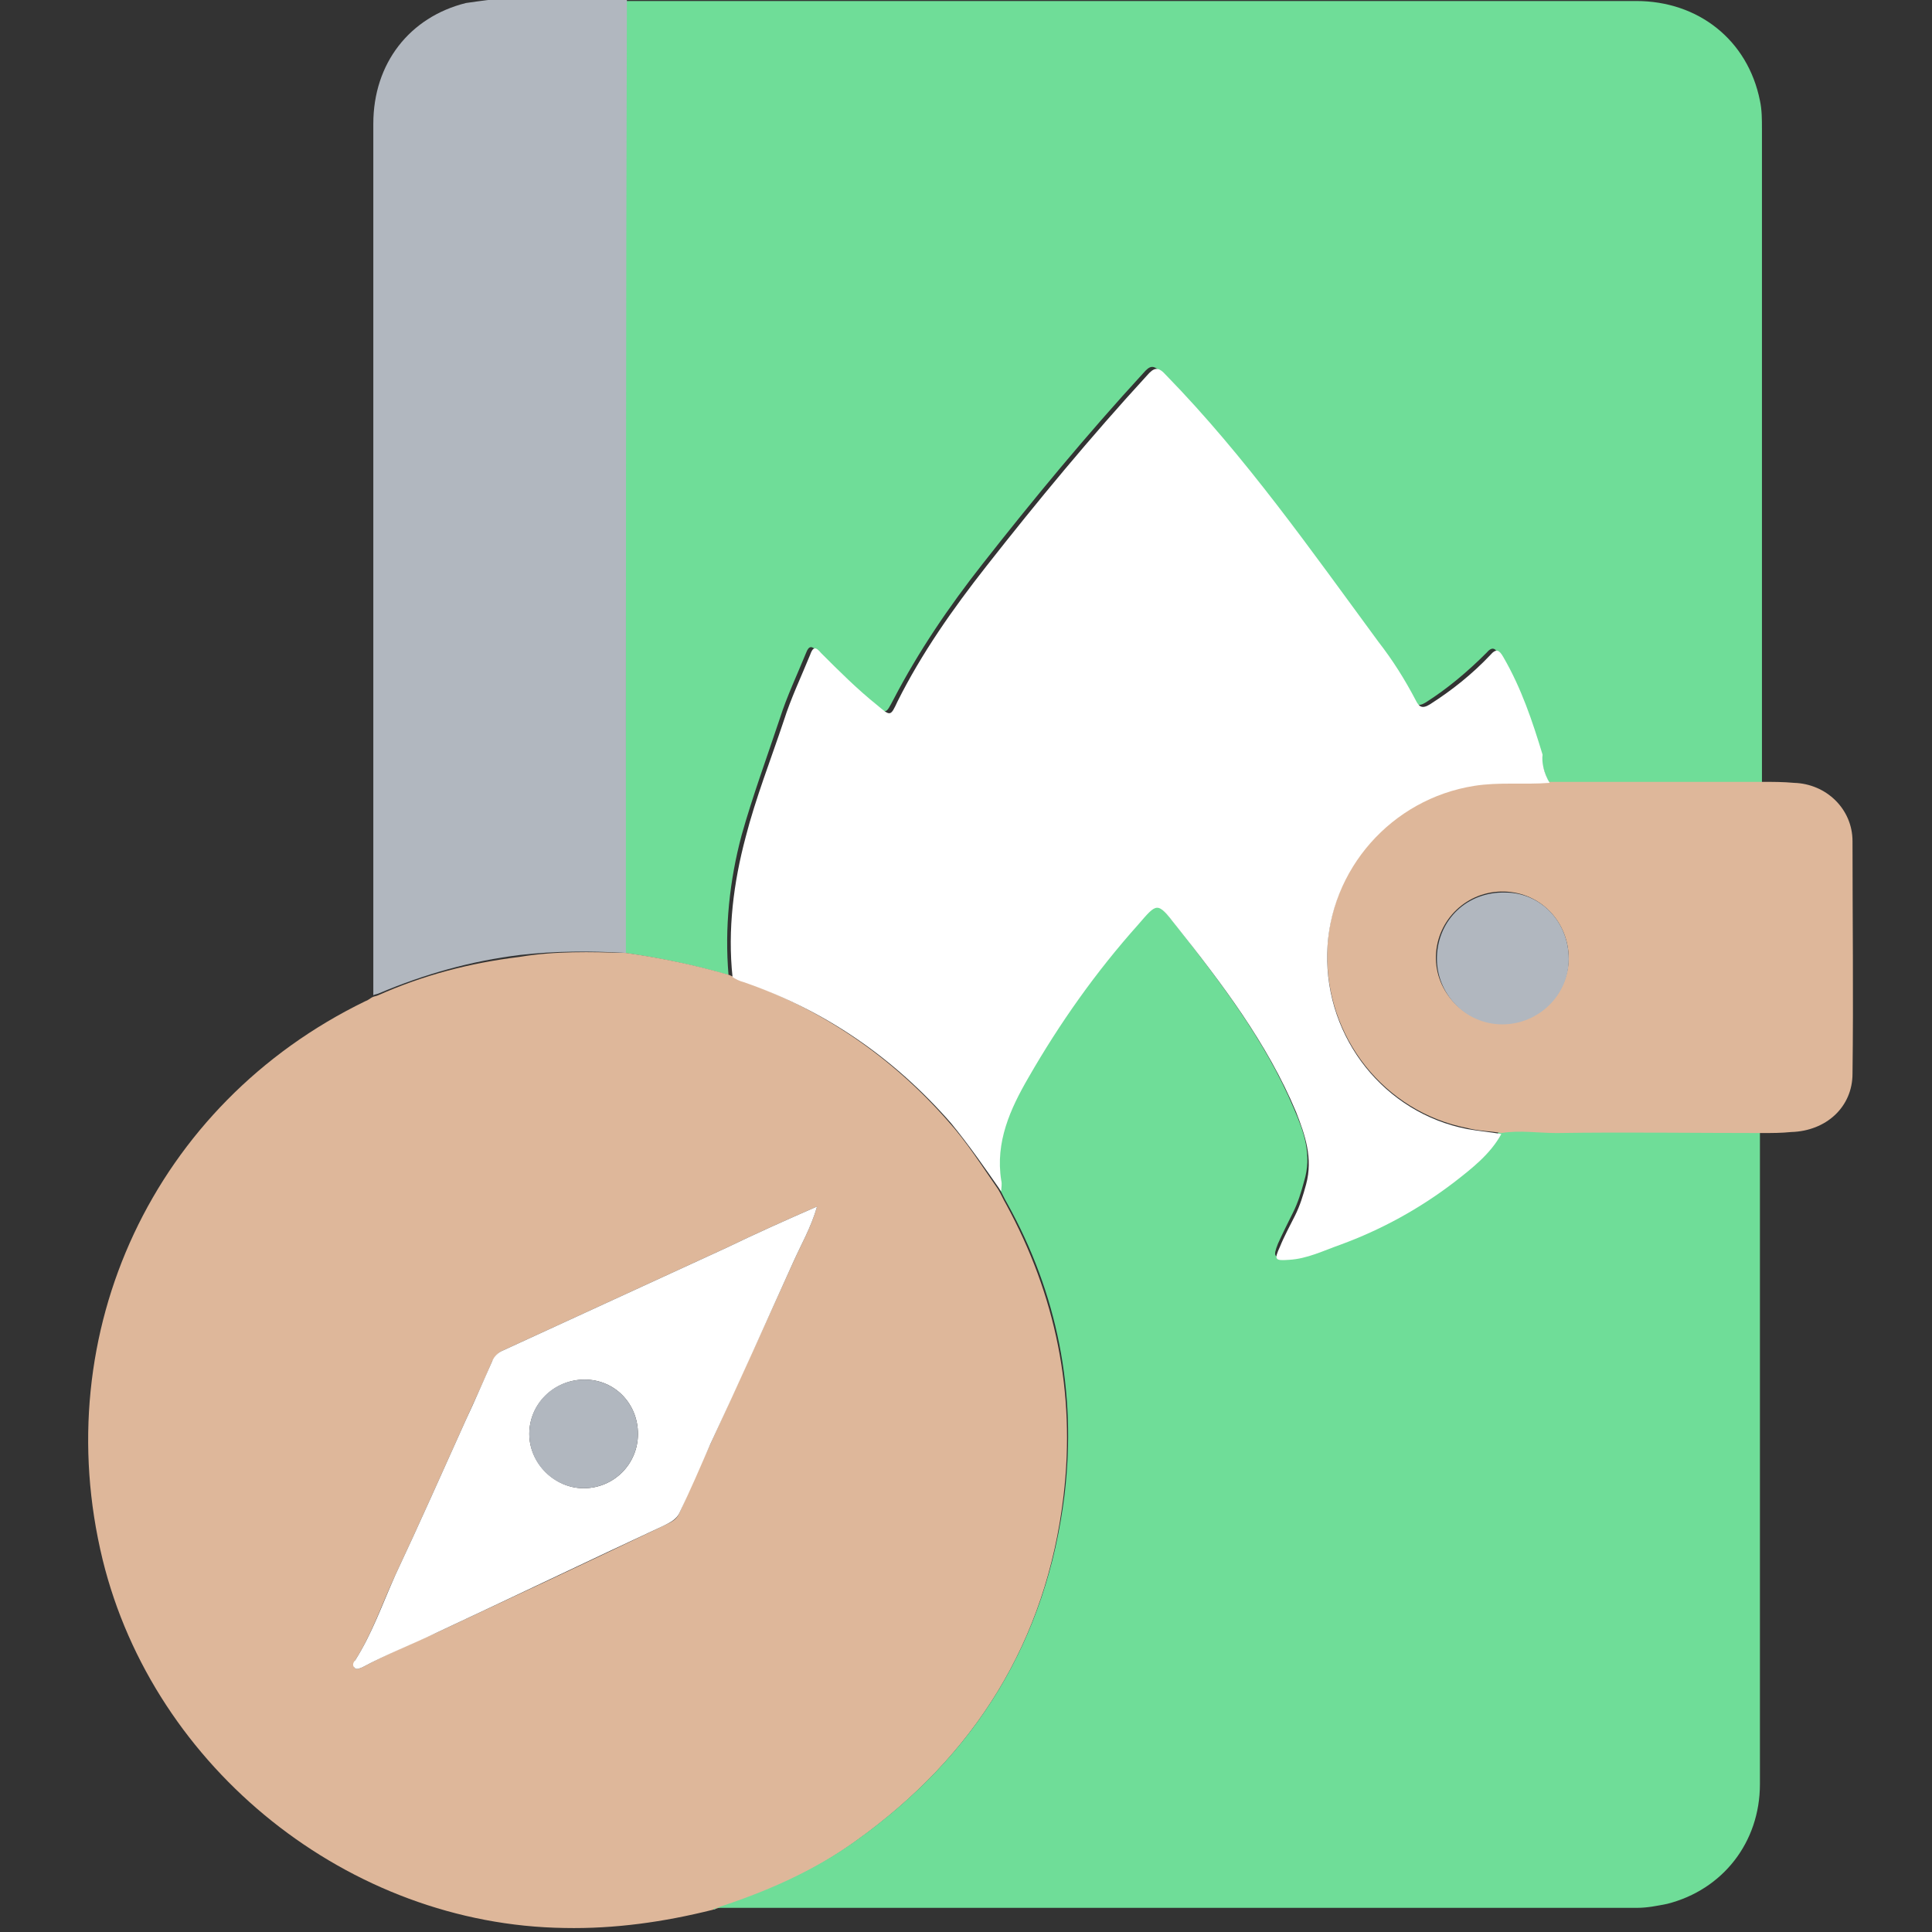 <?xml version="1.0" encoding="utf-8"?>
<!-- Generator: Adobe Illustrator 17.1.0, SVG Export Plug-In . SVG Version: 6.00 Build 0)  -->
<!DOCTYPE svg PUBLIC "-//W3C//DTD SVG 1.1//EN" "http://www.w3.org/Graphics/SVG/1.1/DTD/svg11.dtd">
<svg version="1.1" id="Слой_1" xmlns="http://www.w3.org/2000/svg" xmlns:xlink="http://www.w3.org/1999/xlink" x="0px" y="0px"
	 viewBox="0 0 192 192" enable-background="new 0 0 192 192" xml:space="preserve">
<rect x="0" y="0" width="192" height="192" fill="#333333" stroke="none"/>
<g>
	<path fill="#6FDD98" d="M62.2,0.1c0.4,0,0.7,0,1.1,0c33.1,0,66.2,0,99.3,0c6.2,0,11.1,3.9,12.3,9.9c0.2,0.9,0.2,1.9,0.2,2.8
		c0,21.7,0,43.4,0,65.1c-7,0-14.1,0-21.1,0c-0.6-1-0.7-2.1-1.1-3.1c-1-3.4-2.1-6.7-3.9-9.7c-0.4-0.7-0.7-0.9-1.3-0.2
		c-1.8,1.8-3.8,3.5-6,4.9c-0.8,0.5-1.1,0.2-1.4-0.4c-1-2-2.3-3.9-3.7-5.8c-6.8-9.1-13.2-18.3-21.1-26.5c-0.9-0.9-1.2-0.8-1.9,0
		c-5.6,6.1-10.9,12.5-16,19c-3.3,4.2-6.3,8.6-8.8,13.4c-0.8,1.5-0.7,1.5-2,0.4c-2-1.6-3.8-3.4-5.6-5.2c-0.5-0.5-0.8-0.6-1.1,0.2
		c-0.9,2.2-1.9,4.3-2.6,6.5c-1.3,3.9-2.7,7.7-3.8,11.6c-1.2,4.5-1.7,9.2-1.3,13.9c-3.4-1-6.8-1.7-10.3-2.2
		C62.2,63.2,62.2,31.6,62.2,0.1z"/>
	<path fill="#DEB79A" d="M62.2,94.7c3.5,0.5,6.9,1.2,10.3,2.2c0.4,0.2,0.7,0.3,1.1,0.5c8.1,2.9,15,7.6,20.6,14
		c1.9,2.1,3.4,4.5,5,6.8c0.3,0.5,0.5,1,0.8,1.5c4.9,9,6.9,18.7,5.7,28.9c-1.7,14.5-8.8,25.9-20.7,34.4c-4.3,3.1-9.1,5.2-14.2,6.8
		c-4.8,1.2-9.7,1.9-14.7,1.8c-21.4-0.3-40.8-15.8-45.9-36.6c-5.5-22.6,5.1-45.3,26.1-55.5c0.3-0.1,0.5-0.3,0.7-0.4
		c0.2-0.1,0.4-0.1,0.6-0.2c4.5-2,9.1-3.2,14-3.8C55.2,94.5,58.7,94.6,62.2,94.7z M81.2,119.9c-3.2,1.4-6.1,2.7-9,4.1
		c-7.4,3.4-14.8,6.8-22.2,10.2c-0.5,0.2-0.8,0.6-1.1,1.1c-0.8,1.9-1.7,3.8-2.6,5.8c-2.3,5.1-4.6,10.3-7,15.4c-1.3,2.8-2.3,5.8-4,8.5
		c-0.1,0.2-0.2,0.5-0.1,0.7c0.2,0.3,0.5,0.1,0.8,0c2.4-1.3,5-2.4,7.5-3.5c7.5-3.5,15-7,22.5-10.6c0.6-0.3,1.2-0.5,1.5-1.2
		c1-2.3,2-4.6,3.1-6.9c2.7-6,5.5-12,8.2-18C79.6,123.7,80.6,122,81.2,119.9z"/>
	<path fill="#6FDD98" d="M70.9,189.7c5-1.6,9.9-3.7,14.2-6.8c11.9-8.5,18.9-19.9,20.7-34.4c1.2-10.2-0.7-19.9-5.7-28.9
		c-0.3-0.5-0.5-1-0.8-1.5c0-0.4,0.1-0.7,0-1.1c-0.6-3.8,0.9-7.1,2.7-10.2c3.1-5.4,6.8-10.5,10.9-15.2c1.9-2.1,1.9-2.2,3.7,0
		c4.6,5.9,9.1,11.7,12,18.6c1,2.3,1.8,4.6,1,7.2c-0.3,1.1-0.6,2.1-1.1,3.1c-0.5,1-1,2-1.5,3.1c-0.5,1.3-0.4,1.4,0.9,1.3
		c1.8-0.1,3.5-0.9,5.1-1.5c4.1-1.5,7.9-3.6,11.3-6.2c1.8-1.4,3.5-2.8,4.7-4.8c1.8-0.4,3.7,0,5.5,0c6.8,0,13.6,0,20.4,0
		c0,21.6,0,43.3,0,64.9c0,5.8-3.7,10.5-9.2,11.9c-1,0.2-2,0.4-3,0.4c-30.5,0-61,0-91.6,0C71.1,189.8,71,189.8,70.9,189.7z"/>
	<path fill="#B1B7BF" d="M62.2,94.7c-3.5-0.2-7-0.2-10.5,0.2c-4.9,0.6-9.5,1.9-14,3.8c-0.2,0.1-0.4,0.1-0.6,0.2c0-0.3,0-0.6,0-0.9
		c0-28.6,0-57.1,0-85.7c0-6,3.6-10.6,9.2-12C47,0.2,47.7,0.1,48.5,0c4.6,0,9.2,0,13.8,0C62.2,31.6,62.2,63.2,62.2,94.7z"/>
	<path fill="#DEB79A" d="M175.1,112.6c-6.8,0-13.6-0.1-20.4,0c-1.8,0-3.7-0.3-5.5,0c-1.1-0.2-2.3-0.2-3.4-0.5
		c-8.2-1.6-14.1-9-13.9-17.5c0.2-8.3,6.4-15.4,14.6-16.6c2.5-0.4,5,0,7.5-0.3c7,0,14.1,0,21.1,0c1.1,0,2.1,0,3.2,0.1
		c3.2,0.1,5.8,2.6,5.8,5.8c0,7.7,0.1,15.4,0,23.1c0,3.3-2.6,5.7-6.1,5.8C177,112.6,176.1,112.6,175.1,112.6z M155.9,95.3
		c0-3.7-2.8-6.6-6.4-6.7c-3.7-0.1-6.7,2.8-6.8,6.4c-0.1,3.6,2.9,6.7,6.5,6.7C152.8,101.8,155.8,98.9,155.9,95.3z"/>
	<path fill="#FFFFFF" d="M154,77.8c-2.5,0.2-5-0.1-7.5,0.3c-8.2,1.3-14.4,8.3-14.6,16.6c-0.2,8.5,5.7,15.9,13.9,17.5
		c1.1,0.2,2.3,0.3,3.4,0.5c-1.1,2-2.9,3.4-4.7,4.8c-3.4,2.6-7.2,4.7-11.3,6.2c-1.7,0.6-3.3,1.4-5.1,1.5c-1.4,0.1-1.5,0-0.9-1.3
		c0.4-1,1-2.1,1.5-3.1c0.5-1,0.8-2,1.1-3.1c0.7-2.6-0.1-4.9-1-7.2c-2.9-6.9-7.4-12.8-12-18.6c-1.8-2.3-1.8-2.2-3.7,0
		c-4.2,4.7-7.8,9.8-10.9,15.2c-1.8,3.1-3.3,6.4-2.7,10.2c0.1,0.4,0,0.7,0,1.1c-1.6-2.3-3.2-4.6-5-6.8c-5.7-6.5-12.5-11.2-20.6-14
		c-0.4-0.1-0.8-0.3-1.1-0.5c-0.5-4.7,0.1-9.4,1.3-13.9c1-3.9,2.5-7.7,3.8-11.6c0.7-2.2,1.7-4.3,2.6-6.5c0.3-0.9,0.6-0.8,1.1-0.2
		c1.8,1.8,3.6,3.6,5.6,5.2c1.3,1.1,1.3,1.1,2-0.4c2.4-4.8,5.5-9.2,8.8-13.4c5.1-6.5,10.4-12.9,16-19c0.7-0.8,1.1-0.9,1.9,0
		c7.9,8.1,14.4,17.4,21.1,26.5c1.4,1.8,2.6,3.7,3.7,5.8c0.3,0.6,0.6,0.9,1.4,0.4c2.2-1.4,4.2-3,6-4.9c0.6-0.7,0.9-0.5,1.3,0.2
		c1.8,3.1,2.9,6.4,3.9,9.7C153.2,75.7,153.4,76.8,154,77.8z"/>
	<path fill="#FFFFFF" d="M81.2,119.9c-0.6,2.1-1.6,3.8-2.4,5.6c-2.7,6-5.4,12-8.2,18c-1,2.3-2,4.6-3.1,6.9c-0.3,0.6-0.9,0.9-1.5,1.2
		c-7.5,3.5-15,7.1-22.5,10.6c-2.5,1.2-5.1,2.2-7.5,3.5c-0.3,0.1-0.6,0.3-0.8,0c-0.2-0.2-0.1-0.5,0.1-0.7c1.7-2.7,2.7-5.6,4-8.5
		c2.4-5.1,4.7-10.3,7-15.4c0.9-1.9,1.7-3.8,2.6-5.8c0.2-0.5,0.6-0.9,1.1-1.1c7.4-3.4,14.8-6.8,22.2-10.2
		C75.1,122.6,78,121.3,81.2,119.9z M63.4,142.5c0-3-2.3-5.4-5.3-5.4c-3,0-5.5,2.4-5.5,5.4c0,2.9,2.5,5.4,5.4,5.4
		C61,147.9,63.4,145.5,63.4,142.5z"/>
	<path fill="#B1B7BF" d="M155.9,95.3c0,3.6-3,6.5-6.6,6.5c-3.7,0-6.6-3.1-6.5-6.7c0.1-3.7,3-6.5,6.8-6.4
		C153.1,88.7,155.9,91.6,155.9,95.3z"/>
	<path fill="#B1B7BF" d="M63.4,142.5c0,3-2.4,5.4-5.4,5.4c-2.9,0-5.4-2.4-5.4-5.4c0-3,2.4-5.4,5.5-5.4
		C61.1,137.1,63.4,139.5,63.4,142.5z"/>
</g>
</svg>
